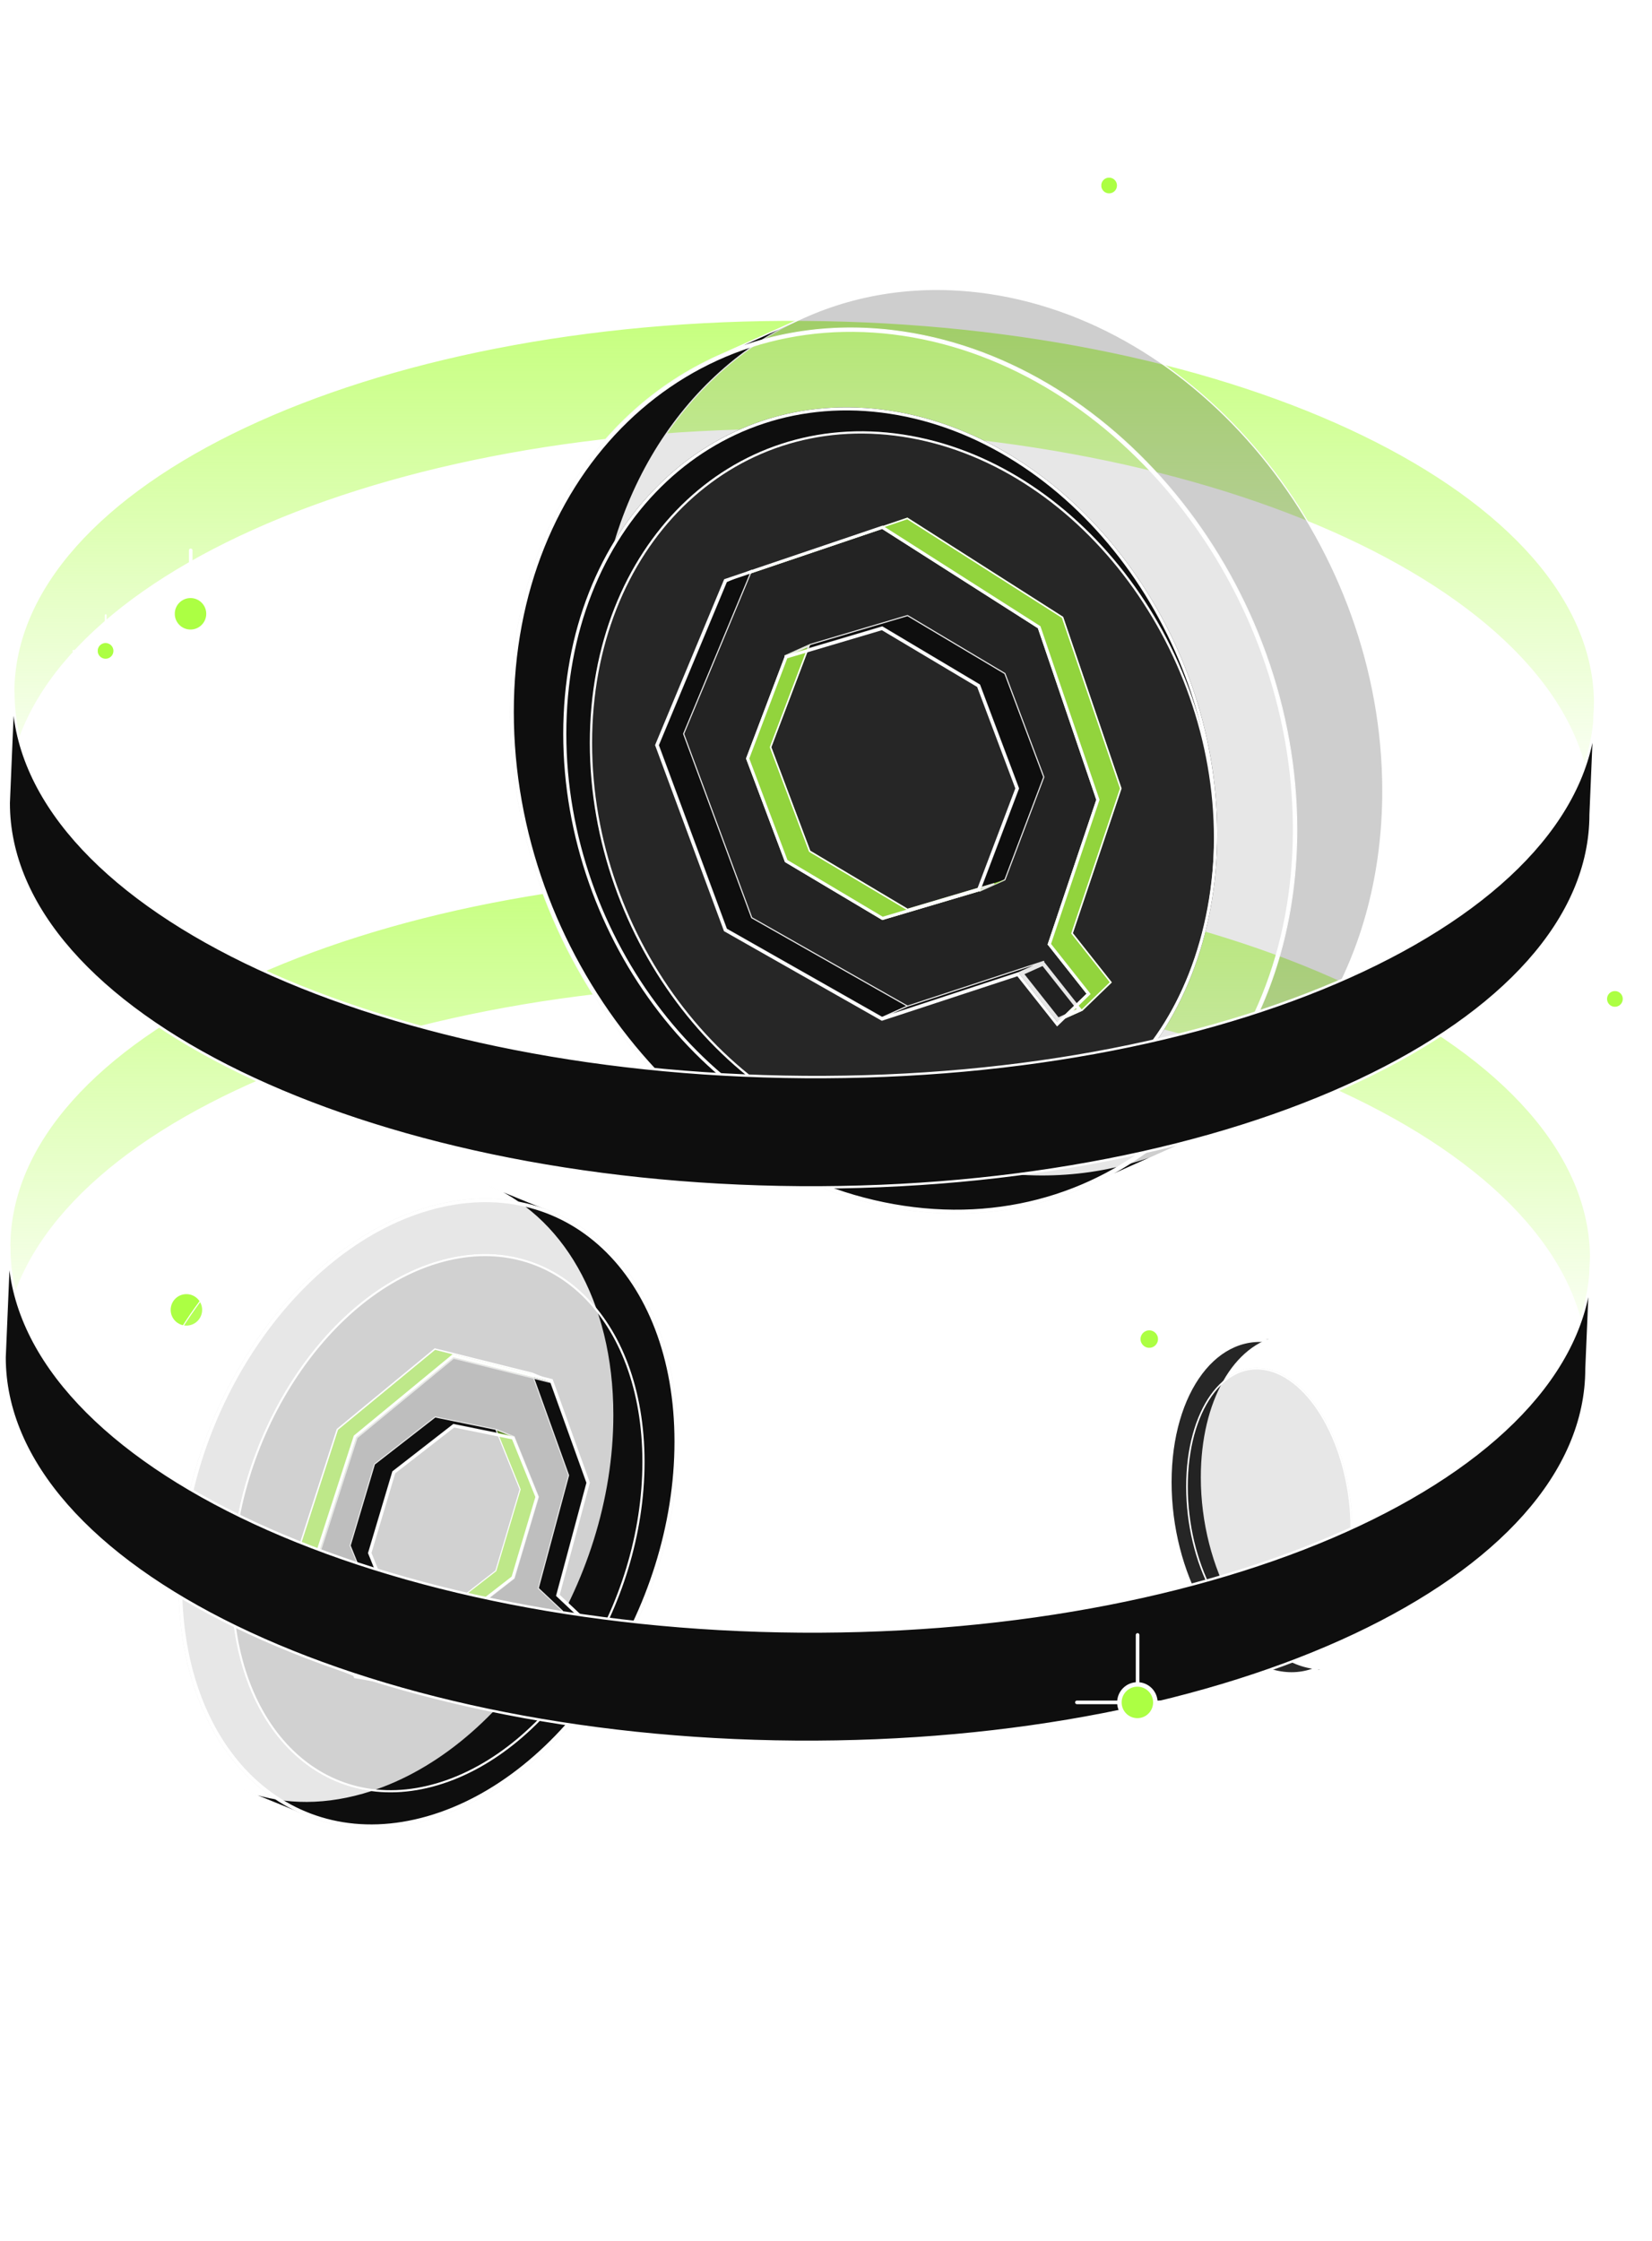 <svg width="362" height="491" viewBox="0 0 362 491" fill="none" xmlns="http://www.w3.org/2000/svg">
<path d="M44.788 287C44.788 289.176 43.024 290.94 40.847 290.94C38.671 290.94 36.907 289.176 36.907 287C36.907 284.823 38.671 283.059 40.847 283.059C43.024 283.059 44.788 284.823 44.788 287Z" fill="#ACFF43" stroke="white" stroke-width="0.985"/>
<path d="M40.894 273.102V283.051M44.835 286.992H54.195M40.894 290.933V300.784M36.953 286.992H27.594" stroke="white" stroke-width="0.788" stroke-linecap="round"/>
<path d="M230.656 318.323V370.195" stroke="url(#paint0_linear_1_11318)" stroke-width="0.887"/>
<path d="M126.906 379.505V431.376" stroke="url(#paint1_linear_1_11318)" stroke-width="0.887"/>
<path fill-rule="evenodd" clip-rule="evenodd" d="M2.896 151.772C2.896 105.952 80.496 69.368 176.219 70.058C271.943 70.749 349.542 108.452 349.542 154.272L348.52 178.446C348.52 132.626 270.921 94.923 175.198 94.233C79.474 93.542 1.875 130.127 1.875 175.946L2.896 151.772Z" fill="url(#paint2_linear_1_11318)" stroke="white" stroke-width="0.506"/>
<path fill-rule="evenodd" clip-rule="evenodd" d="M2.022 273.248C2.022 227.429 79.621 190.845 175.344 191.535C271.068 192.225 348.667 229.929 348.667 275.748L347.646 299.922C347.646 254.103 270.047 216.4 174.323 215.709C78.599 215.019 1 251.603 1 297.423L2.022 273.248Z" fill="url(#paint3_linear_1_11318)" stroke="white" stroke-width="0.506"/>
<path fill-rule="evenodd" clip-rule="evenodd" d="M285.453 366.535C283.563 366.867 281.579 366.813 279.532 366.331C266.743 363.318 256.375 344.702 256.375 324.753C256.375 307.995 263.69 295.627 273.612 293.884L280.503 292.819C270.581 294.562 263.266 306.931 263.266 323.688C263.266 343.638 273.634 362.253 286.423 365.267C288.47 365.749 290.454 365.802 292.344 365.47L285.453 366.535Z" fill="#0E0E0E" stroke="white" stroke-width="0.266" stroke-linejoin="round"/>
<g filter="url(#filter0_b_1_11318)">
<path fill-rule="evenodd" clip-rule="evenodd" d="M273.617 293.884C275.507 293.552 277.491 293.606 279.537 294.088C292.327 297.102 302.695 315.717 302.695 335.666C302.695 352.424 295.379 364.792 285.458 366.535L292.349 365.47C302.27 363.728 309.586 351.359 309.586 334.602C309.586 314.652 299.218 296.037 286.428 293.023C284.382 292.541 282.398 292.487 280.508 292.819L273.617 293.884Z" fill="white" fill-opacity="0.1"/>
<path fill-rule="evenodd" clip-rule="evenodd" d="M273.617 293.884C275.507 293.552 277.491 293.606 279.537 294.088C292.327 297.102 302.695 315.717 302.695 335.666C302.695 352.424 295.379 364.792 285.458 366.535L292.349 365.47C302.27 363.728 309.586 351.359 309.586 334.602C309.586 314.652 299.218 296.037 286.428 293.023C284.382 292.541 282.398 292.487 280.508 292.819L273.617 293.884Z" stroke="white" stroke-width="0.266" stroke-linejoin="round"/>
</g>
<g filter="url(#filter1_b_1_11318)">
<path d="M302.69 335.666C302.69 355.615 292.322 369.345 279.532 366.331C266.743 363.318 256.375 344.702 256.375 324.753C256.375 304.803 266.743 291.074 279.532 294.088C292.322 297.101 302.69 315.717 302.69 335.666Z" fill="white" fill-opacity="0.1"/>
<path d="M302.69 335.666C302.69 355.615 292.322 369.345 279.532 366.331C266.743 363.318 256.375 344.702 256.375 324.753C256.375 304.803 266.743 291.074 279.532 294.088C292.322 297.101 302.69 315.717 302.69 335.666Z" stroke="white" stroke-width="0.709" stroke-linejoin="round"/>
</g>
<g filter="url(#filter2_b_1_11318)">
<path d="M296.276 334.862C296.276 351.565 288.138 363.06 278.099 360.537C268.06 358.014 259.922 342.428 259.922 325.724C259.922 309.021 268.06 297.526 278.099 300.049C288.138 302.573 296.276 318.159 296.276 334.862Z" fill="#0E0E0E" fill-opacity="0.1"/>
<path d="M296.099 334.862C296.099 343.188 294.07 350.198 290.807 354.807C287.548 359.41 283.072 361.604 278.142 360.365C273.193 359.121 268.681 354.645 265.403 348.366C262.127 342.093 260.099 334.049 260.099 325.724C260.099 317.398 262.128 310.388 265.39 305.78C268.65 301.176 273.126 298.982 278.056 300.221C283.005 301.465 287.516 305.941 290.795 312.22C294.07 318.493 296.099 326.537 296.099 334.862Z" stroke="white" stroke-width="0.355"/>
</g>
<g filter="url(#filter3_b_1_11318)">
<path fill-rule="evenodd" clip-rule="evenodd" d="M67.221 397.866C50.468 391.198 39.138 372.486 39.138 347.277C39.138 310.204 63.639 273.12 93.862 264.447C103.533 261.671 112.619 262.141 120.503 265.279L106.2 259.449C98.316 256.312 89.231 255.842 79.559 258.617C49.337 267.29 24.836 304.375 24.836 341.447C24.836 366.656 36.165 385.369 52.919 392.036L67.221 397.866Z" fill="white" fill-opacity="0.1"/>
<path fill-rule="evenodd" clip-rule="evenodd" d="M67.221 397.866C50.468 391.198 39.138 372.486 39.138 347.277C39.138 310.204 63.639 273.12 93.862 264.447C103.533 261.671 112.619 262.141 120.503 265.279L106.2 259.449C98.316 256.312 89.231 255.842 79.559 258.617C49.337 267.29 24.836 304.375 24.836 341.447C24.836 366.656 36.165 385.369 52.919 392.036L67.221 397.866Z" stroke="white" stroke-width="0.234" stroke-linejoin="round"/>
</g>
<path fill-rule="evenodd" clip-rule="evenodd" d="M120.506 265.279C137.26 271.946 148.589 290.658 148.589 315.868C148.589 352.94 124.088 390.024 93.865 398.698C84.194 401.473 75.109 401.003 67.224 397.865L52.922 392.036C60.806 395.173 69.891 395.644 79.563 392.868C109.786 384.195 134.286 347.111 134.286 310.038C134.286 284.829 122.957 266.117 106.204 259.449L120.506 265.279Z" fill="#0E0E0E" stroke="white" stroke-width="0.234" stroke-linejoin="round"/>
<g filter="url(#filter4_b_1_11318)">
<path d="M148.58 315.868C148.58 352.941 124.079 390.025 93.856 398.698C63.633 407.372 39.133 384.35 39.133 347.277C39.133 310.205 63.633 273.121 93.856 264.447C124.079 255.774 148.58 278.796 148.58 315.868Z" fill="#0E0E0E" fill-opacity="0.1"/>
<path d="M148.189 315.868C148.189 334.322 142.09 352.787 132.226 367.718C122.36 382.651 108.748 394.018 93.749 398.323C78.764 402.623 65.227 399.065 55.428 389.858C45.621 380.642 39.523 365.731 39.523 347.277C39.523 328.824 45.622 310.359 55.487 295.428C65.353 280.494 78.965 269.127 93.964 264.823C108.949 260.522 122.486 264.081 132.284 273.288C142.092 282.504 148.189 297.414 148.189 315.868Z" stroke="white" stroke-width="0.781"/>
</g>
<g filter="url(#filter5_b_1_11318)">
<path d="M141.238 320.302C141.238 352.012 120.952 383.731 95.927 391.15C70.903 398.569 50.617 378.877 50.617 347.167C50.617 315.458 70.903 283.738 95.927 276.319C120.952 268.901 141.238 288.593 141.238 320.302Z" fill="#0E0E0E" fill-opacity="0.1"/>
<path d="M141.003 320.302C141.003 336.109 135.946 351.923 127.769 364.709C119.591 377.497 108.304 387.236 95.861 390.925C83.428 394.611 72.189 391.562 64.052 383.664C55.908 375.759 50.852 362.975 50.852 347.167C50.852 331.361 55.908 315.547 64.086 302.761C72.264 289.972 83.551 280.233 95.994 276.544C108.427 272.858 119.666 275.907 127.803 283.806C135.947 291.711 141.003 304.494 141.003 320.302Z" stroke="white" stroke-width="0.469"/>
</g>
<path fill-rule="evenodd" clip-rule="evenodd" d="M123.294 360.671L127.284 354.632L121.964 349.633L128.614 324.886L120.634 302.706L116.617 301.068L124.596 323.249L117.947 347.996L123.266 352.995L119.277 359.033L123.294 360.671Z" fill="#0E0E0E" stroke="white" stroke-width="0.234" stroke-linejoin="round"/>
<g filter="url(#filter6_b_1_11318)">
<path fill-rule="evenodd" clip-rule="evenodd" d="M120.632 302.706L99.354 297.393L78.076 314.919L68.767 343.692L78.076 367.122L74.059 365.485L64.75 342.055L74.059 313.282L95.337 295.756L116.615 301.069L120.632 302.706Z" fill="#ACFF43" fill-opacity="0.5"/>
<path d="M120.594 302.858L120.691 302.562L116.674 300.924L116.664 300.92L116.653 300.917L95.375 295.604L95.299 295.585L95.238 295.635L73.96 313.161L73.925 313.19L73.91 313.233L64.601 342.007L64.584 342.06L64.605 342.112L73.914 365.542L73.939 365.604L74 365.629L78.017 367.267L78.357 367.405L78.222 367.064L68.933 343.687L78.211 315.01L99.393 297.564L120.594 302.858Z" stroke="white" stroke-width="0.312"/>
</g>
<path fill-rule="evenodd" clip-rule="evenodd" d="M78.072 367.122L99.35 370.804L117.968 355.673L113.951 354.035L95.333 369.166L74.055 365.485L78.072 367.122Z" fill="#0E0E0E" stroke="white" stroke-width="0.234" stroke-linejoin="round"/>
<path fill-rule="evenodd" clip-rule="evenodd" d="M117.978 355.673L123.298 360.671L119.28 359.034L113.961 354.035L117.978 355.673Z" fill="#0E0E0E" stroke="white" stroke-width="0.234" stroke-linejoin="round"/>
<path fill-rule="evenodd" clip-rule="evenodd" d="M112.669 314.816L99.37 312.107L86.071 322.449L80.752 340.289L86.071 353.445L82.054 351.807L76.734 338.652L82.054 320.812L95.353 310.47L108.651 313.179L112.669 314.816Z" fill="#0E0E0E" stroke="white" stroke-width="0.234" stroke-linejoin="round"/>
<path fill-rule="evenodd" clip-rule="evenodd" d="M86.072 353.445L99.371 356.153L112.669 345.812L117.989 327.972L112.669 314.816L108.652 313.179L113.972 326.334L108.652 344.174L95.353 354.516L82.055 351.807L86.072 353.445Z" fill="#ACFF43" fill-opacity="0.5" stroke="white" stroke-width="0.234" stroke-linejoin="round"/>
<g filter="url(#filter7_b_1_11318)">
<path fill-rule="evenodd" clip-rule="evenodd" d="M123.283 360.672L127.272 354.633L121.953 349.634L128.602 324.887L120.623 302.707L99.345 297.394L78.067 314.919L68.758 343.692L78.067 367.122L99.345 370.804L117.963 355.673L123.283 360.672ZM112.658 345.812L117.977 327.972L112.658 314.816L99.359 312.107L86.061 322.449L80.741 340.289L86.06 353.445L99.359 356.154L112.658 345.812Z" fill="#0E0E0E" fill-opacity="0.1"/>
<path d="M123.069 360.899L123.339 361.153L123.543 360.844L127.533 354.805L127.678 354.585L127.486 354.405L122.303 349.534L128.904 324.968L128.929 324.873L128.896 324.781L120.917 302.601L120.86 302.444L120.699 302.403L99.421 297.09L99.268 297.052L99.146 297.152L77.868 314.678L77.798 314.736L77.77 314.823L68.46 343.596L68.426 343.703L68.467 343.808L77.776 367.238L77.841 367.4L78.014 367.43L99.291 371.112L99.432 371.136L99.542 371.046L117.948 356.088L123.069 360.899ZM117.647 327.987L112.387 345.626L99.281 355.819L86.287 353.172L81.072 340.273L86.331 322.634L99.438 312.442L112.431 315.089L117.647 327.987Z" stroke="white" stroke-width="0.625"/>
</g>
<path fill-rule="evenodd" clip-rule="evenodd" d="M239.907 259.145C227.489 265.023 213.18 267.292 197.948 265.016C150.346 257.903 111.758 209.096 111.758 156.002C111.758 119.899 129.601 91.11 155.988 78.619L174.855 70.161C148.468 82.652 130.625 111.441 130.625 147.544C130.625 200.638 169.213 249.445 216.815 256.558C232.047 258.834 246.356 256.565 258.774 250.687L239.907 259.145Z" fill="#0E0E0E" stroke="white" stroke-width="0.25" stroke-linejoin="round"/>
<g filter="url(#filter8_b_1_11318)">
<path fill-rule="evenodd" clip-rule="evenodd" d="M156 78.619C168.417 72.741 182.727 70.472 197.959 72.748C245.561 79.861 284.149 128.668 284.149 181.761C284.149 217.865 266.306 246.654 239.919 259.145L258.786 250.687C285.173 238.196 303.016 209.407 303.016 173.304C303.016 120.21 264.428 71.403 216.826 64.29C201.594 62.014 187.284 64.283 174.867 70.161L156 78.619Z" fill="#0E0E0E" fill-opacity="0.2"/>
<path fill-rule="evenodd" clip-rule="evenodd" d="M156 78.619C168.417 72.741 182.727 70.472 197.959 72.748C245.561 79.861 284.149 128.668 284.149 181.761C284.149 217.865 266.306 246.654 239.919 259.145L258.786 250.687C285.173 238.196 303.016 209.407 303.016 173.304C303.016 120.21 264.428 71.403 216.826 64.29C201.594 62.014 187.284 64.283 174.867 70.161L156 78.619Z" stroke="white" stroke-width="0.25" stroke-linejoin="round"/>
</g>
<g filter="url(#filter9_b_1_11318)">
<path d="M284.137 181.762C284.137 234.855 245.549 272.129 197.948 265.016C150.346 257.903 111.758 209.096 111.758 156.003C111.758 102.909 150.346 65.635 197.948 72.748C245.549 79.861 284.137 128.668 284.137 181.762Z" fill="#0E0E0E" fill-opacity="0.1"/>
<path d="M283.721 181.762C283.721 234.65 245.312 271.672 198.009 264.604C150.642 257.526 112.174 208.921 112.174 156.003C112.174 103.114 150.583 66.092 197.886 73.16C245.253 80.238 283.721 128.843 283.721 181.762Z" stroke="white" stroke-width="0.833"/>
</g>
<g filter="url(#filter10_b_1_11318)">
<path d="M266.729 182.687C266.729 227.834 234.648 259.53 195.075 253.482C155.502 247.433 123.422 205.931 123.422 160.783C123.422 115.636 155.502 83.94 195.075 89.989C234.648 96.038 266.729 137.54 266.729 182.687Z" fill="#0E0E0E"/>
<path d="M266.391 182.687C266.391 227.677 234.449 259.158 195.126 253.148C155.747 247.129 123.759 205.795 123.759 160.783C123.759 115.793 155.702 84.312 195.024 90.323C234.403 96.341 266.391 137.675 266.391 182.687Z" stroke="white" stroke-width="0.675"/>
</g>
<g filter="url(#filter11_b_1_11318)">
<path d="M266.499 183.704C266.499 226.806 235.775 257.066 197.875 251.292C159.974 245.517 129.25 205.895 129.25 162.793C129.25 119.691 159.974 89.431 197.875 95.206C235.775 100.98 266.499 140.602 266.499 183.704Z" fill="white" fill-opacity="0.1"/>
<path d="M266.252 183.704C266.252 226.69 235.629 256.794 197.912 251.047C160.153 245.294 129.497 205.795 129.497 162.793C129.497 119.807 160.12 89.703 197.837 95.45C235.596 101.203 266.252 140.702 266.252 183.704Z" stroke="white" stroke-width="0.495"/>
</g>
<g filter="url(#filter12_b_1_11318)">
<path fill-rule="evenodd" clip-rule="evenodd" d="M231.694 223.915L238.092 217.735L229.561 206.946L240.225 175.238L227.428 137.645L193.304 115.895L159.18 127.447L164.721 124.963L198.845 113.411L232.969 135.161L245.766 172.754L235.102 204.462L243.633 215.251L237.235 221.431L231.694 223.915Z" fill="#ACFF43" fill-opacity="0.8"/>
<path d="M232.494 223.374L238.208 217.855L238.316 217.75L238.223 217.632L229.748 206.913L240.383 175.291L240.401 175.237L240.383 175.184L227.586 137.591L227.567 137.536L227.518 137.505L193.394 115.755L193.326 115.712L193.251 115.737L162.446 126.165L164.782 125.118L198.823 113.595L232.831 135.27L245.59 172.754L234.944 204.409L234.915 204.494L234.971 204.565L243.409 215.236L237.14 221.291L232.494 223.374Z" stroke="white" stroke-width="0.333"/>
</g>
<path fill-rule="evenodd" clip-rule="evenodd" d="M159.187 127.447L144.258 163.275L159.187 203.565L193.311 222.936L198.853 220.452L164.728 201.081L149.799 160.791L164.728 124.963L159.187 127.447Z" fill="#0E0E0E" stroke="white" stroke-width="0.25" stroke-linejoin="round"/>
<path fill-rule="evenodd" clip-rule="evenodd" d="M193.312 222.936L223.171 213.126L228.712 210.642L198.854 220.452L193.312 222.936Z" fill="#0E0E0E" stroke="white" stroke-width="0.25" stroke-linejoin="round"/>
<g filter="url(#filter13_b_1_11318)">
<path fill-rule="evenodd" clip-rule="evenodd" d="M223.164 213.126L231.695 223.915L237.236 221.431L228.705 210.642L223.164 213.126Z" fill="#0E0E0E" fill-opacity="0.1"/>
<path d="M236.578 221.27L231.821 223.402L223.823 213.287L228.58 211.154L236.578 221.27Z" stroke="white" stroke-width="0.833"/>
</g>
<path fill-rule="evenodd" clip-rule="evenodd" d="M214.655 195.256L223.187 172.744L214.655 150.061L193.328 137.359L172 143.687L177.541 141.203L198.869 134.875L220.197 147.577L228.728 170.26L220.196 192.772L214.655 195.256Z" fill="#0E0E0E" stroke="white" stroke-width="0.25" stroke-linejoin="round"/>
<g filter="url(#filter14_b_1_11318)">
<path fill-rule="evenodd" clip-rule="evenodd" d="M172.016 143.687L163.484 166.199L172.015 188.882L193.343 201.584L214.671 195.256L220.212 192.772L198.884 199.1L177.557 186.398L169.025 163.715L177.557 141.203L172.016 143.687Z" fill="#ACFF43" fill-opacity="0.8"/>
<path d="M198.799 199.243L198.862 199.28L198.932 199.26L217.861 193.644L214.613 195.1L193.366 201.403L172.151 188.769L163.662 166.199L172.147 143.811L177.259 141.519L168.87 163.656L168.847 163.715L168.87 163.774L177.401 186.457L177.421 186.511L177.471 186.541L198.799 199.243Z" stroke="white" stroke-width="0.333"/>
</g>
<g filter="url(#filter15_b_1_11318)">
<path fill-rule="evenodd" clip-rule="evenodd" d="M231.701 223.916L238.1 217.736L229.569 206.946L240.233 175.238L227.436 137.646L193.312 115.896L159.187 127.447L144.258 163.275L159.187 203.565L193.311 222.937L223.17 213.126L231.701 223.916ZM214.664 195.256L223.195 172.744L214.664 150.061L193.337 137.359L172.009 143.687L163.478 166.199L172.009 188.882L193.337 201.584L214.664 195.256Z" fill="#0E0E0E" fill-opacity="0.1"/>
<path d="M231.44 224.122L231.668 224.411L231.933 224.155L238.331 217.975L238.548 217.766L238.361 217.529L229.942 206.881L240.548 175.344L240.584 175.237L240.548 175.131L227.751 137.538L227.714 137.427L227.615 137.364L193.491 115.614L193.356 115.529L193.205 115.58L159.08 127.132L158.938 127.18L158.88 127.319L143.95 163.147L143.9 163.268L143.945 163.391L158.875 203.681L158.917 203.795L159.023 203.855L193.147 223.226L193.275 223.299L193.416 223.253L223.053 213.515L231.44 224.122ZM222.839 172.744L214.411 194.984L193.382 201.223L172.28 188.656L163.834 166.2L172.262 143.96L193.291 137.72L214.393 150.288L222.839 172.744Z" stroke="white" stroke-width="0.667"/>
</g>
<path fill-rule="evenodd" clip-rule="evenodd" d="M349.568 154.271L348.547 178.446L349.568 154.271Z" fill="#0E0E0E"/>
<path d="M349.568 154.271V154.271ZM349.568 154.271L348.547 178.446M348.547 178.446V178.446Z" stroke="white" stroke-width="0.266" stroke-linejoin="round"/>
<path fill-rule="evenodd" clip-rule="evenodd" d="M349.573 154.271C349.573 200.091 271.974 236.675 176.25 235.985C80.527 235.294 2.928 197.591 2.928 151.771L1.906 175.946C1.906 221.765 79.505 259.469 175.229 260.159C270.953 260.849 348.552 224.265 348.552 178.446L349.573 154.271Z" fill="#0E0E0E" stroke="white" stroke-width="0.532" stroke-linejoin="round"/>
<path fill-rule="evenodd" clip-rule="evenodd" d="M2.928 151.771L1.906 175.946L2.928 151.771Z" fill="#0E0E0E"/>
<path d="M2.928 151.771V151.771ZM2.928 151.771L1.906 175.946M1.906 175.946V175.946Z" stroke="white" stroke-width="0.266" stroke-linejoin="round"/>
<path fill-rule="evenodd" clip-rule="evenodd" d="M348.662 275.749L347.641 299.923L348.662 275.749Z" fill="#0E0E0E"/>
<path d="M348.662 275.749V275.749ZM348.662 275.749L347.641 299.923M347.641 299.923V299.923Z" stroke="white" stroke-width="0.266" stroke-linejoin="round"/>
<path fill-rule="evenodd" clip-rule="evenodd" d="M348.667 275.749C348.667 321.568 271.068 358.153 175.344 357.462C79.621 356.772 2.021 319.068 2.021 273.249L1 297.423C1 343.243 78.599 380.946 174.323 381.637C270.046 382.327 347.645 345.742 347.645 299.923L348.667 275.749Z" fill="#0E0E0E" stroke="white" stroke-width="0.532" stroke-linejoin="round"/>
<path fill-rule="evenodd" clip-rule="evenodd" d="M2.021 273.249L1 297.423L2.021 273.249Z" fill="#0E0E0E"/>
<path d="M2.021 273.249V273.249ZM2.021 273.249L1 297.423M1 297.423V297.423Z" stroke="white" stroke-width="0.266" stroke-linejoin="round"/>
<path d="M143.312 0V51.872" stroke="url(#paint4_linear_1_11318)" stroke-width="0.887"/>
<path d="M80.797 129.457V181.329" stroke="url(#paint5_linear_1_11318)" stroke-width="0.887"/>
<path d="M175.68 401.672L175.68 490.341" stroke="url(#paint6_linear_1_11318)" stroke-width="0.887"/>
<path d="M45.687 134.488C45.687 136.664 43.922 138.428 41.746 138.428C39.569 138.428 37.805 136.664 37.805 134.488C37.805 132.312 39.569 130.547 41.746 130.547C43.922 130.547 45.687 132.312 45.687 134.488Z" fill="#ACFF43" stroke="white" stroke-width="0.985"/>
<path d="M41.793 120.59V130.54M45.733 134.48H55.093M41.793 138.421V148.272M37.852 134.48H28.492" stroke="white" stroke-width="0.788" stroke-linecap="round"/>
<path d="M253.171 373.01C253.171 375.187 251.407 376.951 249.23 376.951C247.054 376.951 245.29 375.187 245.29 373.01C245.29 370.834 247.054 369.07 249.23 369.07C251.407 369.07 253.171 370.834 253.171 373.01Z" fill="#ACFF43" stroke="white" stroke-width="0.985"/>
<path d="M249.277 358.225V369.061M253.218 373.002H262.577M249.277 376.942V386.794M245.336 373.002H235.977" stroke="white" stroke-width="0.788" stroke-linecap="round"/>
<path d="M25.101 142.613C25.101 143.701 24.219 144.583 23.131 144.583C22.043 144.583 21.16 143.701 21.16 142.613C21.16 141.525 22.043 140.643 23.131 140.643C24.219 140.643 25.101 141.525 25.101 142.613Z" fill="#ACFF43" stroke="white" stroke-width="0.493"/>
<path d="M23.164 134.777V140.639M25.134 142.609H30.257M23.164 144.58V149.949M21.193 142.609H16.07" stroke="white" stroke-width="0.394" stroke-linecap="round"/>
<path d="M355.843 218.869C355.843 219.957 354.961 220.839 353.873 220.839C352.785 220.839 351.903 219.957 351.903 218.869C351.903 217.781 352.785 216.899 353.873 216.899C354.961 216.899 355.843 217.781 355.843 218.869Z" fill="#ACFF43" stroke="white" stroke-width="0.493"/>
<path d="M353.906 211.033V216.895M355.877 218.865H361M353.906 220.835V226.204M351.936 218.865H346.812" stroke="white" stroke-width="0.394" stroke-linecap="round"/>
<path d="M245.007 40.643C245.007 41.731 244.125 42.614 243.037 42.614C241.949 42.614 241.067 41.731 241.067 40.643C241.067 39.555 241.949 38.673 243.037 38.673C244.125 38.673 245.007 39.555 245.007 40.643Z" fill="#ACFF43" stroke="white" stroke-width="0.493"/>
<path d="M243.07 32.808V38.669M245.041 40.639H250.164M243.07 42.61V47.979M241.1 40.639H235.977" stroke="white" stroke-width="0.394" stroke-linecap="round"/>
<path d="M254.023 293.4C254.023 294.608 253.044 295.588 251.836 295.588C250.628 295.588 249.648 294.608 249.648 293.4C249.648 292.192 250.628 291.213 251.836 291.213C253.044 291.213 254.023 292.192 254.023 293.4Z" fill="#ACFF43" stroke="white" stroke-width="0.547"/>
<path d="M251.875 284.701V291.208M254.062 293.396H259.75M251.875 295.583V301.544M249.687 293.396H244" stroke="white" stroke-width="0.438" stroke-linecap="round"/>
<defs>
<filter id="filter0_b_1_11318" x="252.203" y="271.195" width="78.796" height="116.754" filterUnits="userSpaceOnUse" color-interpolation-filters="sRGB">
<feFlood flood-opacity="0" result="BackgroundImageFix"/>
<feGaussianBlur in="BackgroundImageFix" stdDeviation="10.64"/>
<feComposite in2="SourceAlpha" operator="in" result="effect1_backgroundBlur_1_11318"/>
<feBlend mode="normal" in="SourceGraphic" in2="effect1_backgroundBlur_1_11318" result="shape"/>
</filter>
<filter id="filter1_b_1_11318" x="234.739" y="272.037" width="89.586" height="116.345" filterUnits="userSpaceOnUse" color-interpolation-filters="sRGB">
<feFlood flood-opacity="0" result="BackgroundImageFix"/>
<feGaussianBlur in="BackgroundImageFix" stdDeviation="10.64"/>
<feComposite in2="SourceAlpha" operator="in" result="effect1_backgroundBlur_1_11318"/>
<feBlend mode="normal" in="SourceGraphic" in2="effect1_backgroundBlur_1_11318" result="shape"/>
</filter>
<filter id="filter2_b_1_11318" x="238.641" y="278.421" width="78.916" height="103.743" filterUnits="userSpaceOnUse" color-interpolation-filters="sRGB">
<feFlood flood-opacity="0" result="BackgroundImageFix"/>
<feGaussianBlur in="BackgroundImageFix" stdDeviation="10.64"/>
<feComposite in2="SourceAlpha" operator="in" result="effect1_backgroundBlur_1_11318"/>
<feBlend mode="normal" in="SourceGraphic" in2="effect1_backgroundBlur_1_11318" result="shape"/>
</filter>
<filter id="filter3_b_1_11318" x="5.97" y="237.923" width="133.399" height="178.808" filterUnits="userSpaceOnUse" color-interpolation-filters="sRGB">
<feFlood flood-opacity="0" result="BackgroundImageFix"/>
<feGaussianBlur in="BackgroundImageFix" stdDeviation="9.374"/>
<feComposite in2="SourceAlpha" operator="in" result="effect1_backgroundBlur_1_11318"/>
<feBlend mode="normal" in="SourceGraphic" in2="effect1_backgroundBlur_1_11318" result="shape"/>
</filter>
<filter id="filter4_b_1_11318" x="20.384" y="243.87" width="146.945" height="175.405" filterUnits="userSpaceOnUse" color-interpolation-filters="sRGB">
<feFlood flood-opacity="0" result="BackgroundImageFix"/>
<feGaussianBlur in="BackgroundImageFix" stdDeviation="9.374"/>
<feComposite in2="SourceAlpha" operator="in" result="effect1_backgroundBlur_1_11318"/>
<feBlend mode="normal" in="SourceGraphic" in2="effect1_backgroundBlur_1_11318" result="shape"/>
</filter>
<filter id="filter5_b_1_11318" x="31.869" y="256.007" width="128.118" height="155.455" filterUnits="userSpaceOnUse" color-interpolation-filters="sRGB">
<feFlood flood-opacity="0" result="BackgroundImageFix"/>
<feGaussianBlur in="BackgroundImageFix" stdDeviation="9.374"/>
<feComposite in2="SourceAlpha" operator="in" result="effect1_backgroundBlur_1_11318"/>
<feBlend mode="normal" in="SourceGraphic" in2="effect1_backgroundBlur_1_11318" result="shape"/>
</filter>
<filter id="filter6_b_1_11318" x="45.669" y="276.665" width="93.83" height="109.772" filterUnits="userSpaceOnUse" color-interpolation-filters="sRGB">
<feFlood flood-opacity="0" result="BackgroundImageFix"/>
<feGaussianBlur in="BackgroundImageFix" stdDeviation="9.374"/>
<feComposite in2="SourceAlpha" operator="in" result="effect1_backgroundBlur_1_11318"/>
<feBlend mode="normal" in="SourceGraphic" in2="effect1_backgroundBlur_1_11318" result="shape"/>
</filter>
<filter id="filter7_b_1_11318" x="49.345" y="277.962" width="98.66" height="112.254" filterUnits="userSpaceOnUse" color-interpolation-filters="sRGB">
<feFlood flood-opacity="0" result="BackgroundImageFix"/>
<feGaussianBlur in="BackgroundImageFix" stdDeviation="9.374"/>
<feComposite in2="SourceAlpha" operator="in" result="effect1_backgroundBlur_1_11318"/>
<feBlend mode="normal" in="SourceGraphic" in2="effect1_backgroundBlur_1_11318" result="shape"/>
</filter>
<filter id="filter8_b_1_11318" x="135.879" y="43.298" width="187.259" height="235.968" filterUnits="userSpaceOnUse" color-interpolation-filters="sRGB">
<feFlood flood-opacity="0" result="BackgroundImageFix"/>
<feGaussianBlur in="BackgroundImageFix" stdDeviation="9.998"/>
<feComposite in2="SourceAlpha" operator="in" result="effect1_backgroundBlur_1_11318"/>
<feBlend mode="normal" in="SourceGraphic" in2="effect1_backgroundBlur_1_11318" result="shape"/>
</filter>
<filter id="filter9_b_1_11318" x="91.761" y="51.881" width="212.373" height="234.001" filterUnits="userSpaceOnUse" color-interpolation-filters="sRGB">
<feFlood flood-opacity="0" result="BackgroundImageFix"/>
<feGaussianBlur in="BackgroundImageFix" stdDeviation="9.998"/>
<feComposite in2="SourceAlpha" operator="in" result="effect1_backgroundBlur_1_11318"/>
<feBlend mode="normal" in="SourceGraphic" in2="effect1_backgroundBlur_1_11318" result="shape"/>
</filter>
<filter id="filter10_b_1_11318" x="103.425" y="69.252" width="183.3" height="204.966" filterUnits="userSpaceOnUse" color-interpolation-filters="sRGB">
<feFlood flood-opacity="0" result="BackgroundImageFix"/>
<feGaussianBlur in="BackgroundImageFix" stdDeviation="9.998"/>
<feComposite in2="SourceAlpha" operator="in" result="effect1_backgroundBlur_1_11318"/>
<feBlend mode="normal" in="SourceGraphic" in2="effect1_backgroundBlur_1_11318" result="shape"/>
</filter>
<filter id="filter11_b_1_11318" x="109.254" y="74.502" width="177.242" height="197.492" filterUnits="userSpaceOnUse" color-interpolation-filters="sRGB">
<feFlood flood-opacity="0" result="BackgroundImageFix"/>
<feGaussianBlur in="BackgroundImageFix" stdDeviation="9.998"/>
<feComposite in2="SourceAlpha" operator="in" result="effect1_backgroundBlur_1_11318"/>
<feBlend mode="normal" in="SourceGraphic" in2="effect1_backgroundBlur_1_11318" result="shape"/>
</filter>
<filter id="filter12_b_1_11318" x="139.183" y="93.415" width="126.579" height="150.497" filterUnits="userSpaceOnUse" color-interpolation-filters="sRGB">
<feFlood flood-opacity="0" result="BackgroundImageFix"/>
<feGaussianBlur in="BackgroundImageFix" stdDeviation="9.998"/>
<feComposite in2="SourceAlpha" operator="in" result="effect1_backgroundBlur_1_11318"/>
<feBlend mode="normal" in="SourceGraphic" in2="effect1_backgroundBlur_1_11318" result="shape"/>
</filter>
<filter id="filter13_b_1_11318" x="203.168" y="190.645" width="54.065" height="53.266" filterUnits="userSpaceOnUse" color-interpolation-filters="sRGB">
<feFlood flood-opacity="0" result="BackgroundImageFix"/>
<feGaussianBlur in="BackgroundImageFix" stdDeviation="9.998"/>
<feComposite in2="SourceAlpha" operator="in" result="effect1_backgroundBlur_1_11318"/>
<feBlend mode="normal" in="SourceGraphic" in2="effect1_backgroundBlur_1_11318" result="shape"/>
</filter>
<filter id="filter14_b_1_11318" x="143.488" y="121.207" width="96.721" height="100.374" filterUnits="userSpaceOnUse" color-interpolation-filters="sRGB">
<feFlood flood-opacity="0" result="BackgroundImageFix"/>
<feGaussianBlur in="BackgroundImageFix" stdDeviation="9.998"/>
<feComposite in2="SourceAlpha" operator="in" result="effect1_backgroundBlur_1_11318"/>
<feBlend mode="normal" in="SourceGraphic" in2="effect1_backgroundBlur_1_11318" result="shape"/>
</filter>
<filter id="filter15_b_1_11318" x="123.545" y="95.166" width="137.388" height="149.737" filterUnits="userSpaceOnUse" color-interpolation-filters="sRGB">
<feFlood flood-opacity="0" result="BackgroundImageFix"/>
<feGaussianBlur in="BackgroundImageFix" stdDeviation="9.998"/>
<feComposite in2="SourceAlpha" operator="in" result="effect1_backgroundBlur_1_11318"/>
<feBlend mode="normal" in="SourceGraphic" in2="effect1_backgroundBlur_1_11318" result="shape"/>
</filter>
<linearGradient id="paint0_linear_1_11318" x1="231.156" y1="318.323" x2="231.156" y2="370.195" gradientUnits="userSpaceOnUse">
<stop stop-color="white"/>
<stop offset="0.68" stop-color="white" stop-opacity="0.437"/>
<stop offset="1" stop-color="white" stop-opacity="0"/>
</linearGradient>
<linearGradient id="paint1_linear_1_11318" x1="127.406" y1="379.505" x2="127.406" y2="431.376" gradientUnits="userSpaceOnUse">
<stop stop-color="white"/>
<stop offset="0.68" stop-color="white" stop-opacity="0.437"/>
<stop offset="1" stop-color="white" stop-opacity="0"/>
</linearGradient>
<linearGradient id="paint2_linear_1_11318" x1="175.708" y1="35.218" x2="175.708" y2="178.446" gradientUnits="userSpaceOnUse">
<stop stop-color="#ACFF43" stop-opacity="0.9"/>
<stop offset="1" stop-color="#ACFF43" stop-opacity="0"/>
</linearGradient>
<linearGradient id="paint3_linear_1_11318" x1="174.834" y1="156.695" x2="174.834" y2="299.922" gradientUnits="userSpaceOnUse">
<stop stop-color="#ACFF43" stop-opacity="0.9"/>
<stop offset="1" stop-color="#ACFF43" stop-opacity="0"/>
</linearGradient>
<linearGradient id="paint4_linear_1_11318" x1="143.812" y1="0" x2="143.813" y2="51.872" gradientUnits="userSpaceOnUse">
<stop stop-color="white"/>
<stop offset="0.68" stop-color="white" stop-opacity="0.437"/>
<stop offset="1" stop-color="white" stop-opacity="0"/>
</linearGradient>
<linearGradient id="paint5_linear_1_11318" x1="81.297" y1="129.457" x2="81.297" y2="181.329" gradientUnits="userSpaceOnUse">
<stop stop-color="white"/>
<stop offset="0.68" stop-color="white" stop-opacity="0.437"/>
<stop offset="1" stop-color="white" stop-opacity="0"/>
</linearGradient>
<linearGradient id="paint6_linear_1_11318" x1="176.18" y1="401.672" x2="176.18" y2="490.341" gradientUnits="userSpaceOnUse">
<stop stop-color="white"/>
<stop offset="0.68" stop-color="white" stop-opacity="0.437"/>
<stop offset="1" stop-color="white" stop-opacity="0"/>
</linearGradient>
</defs>
</svg>
